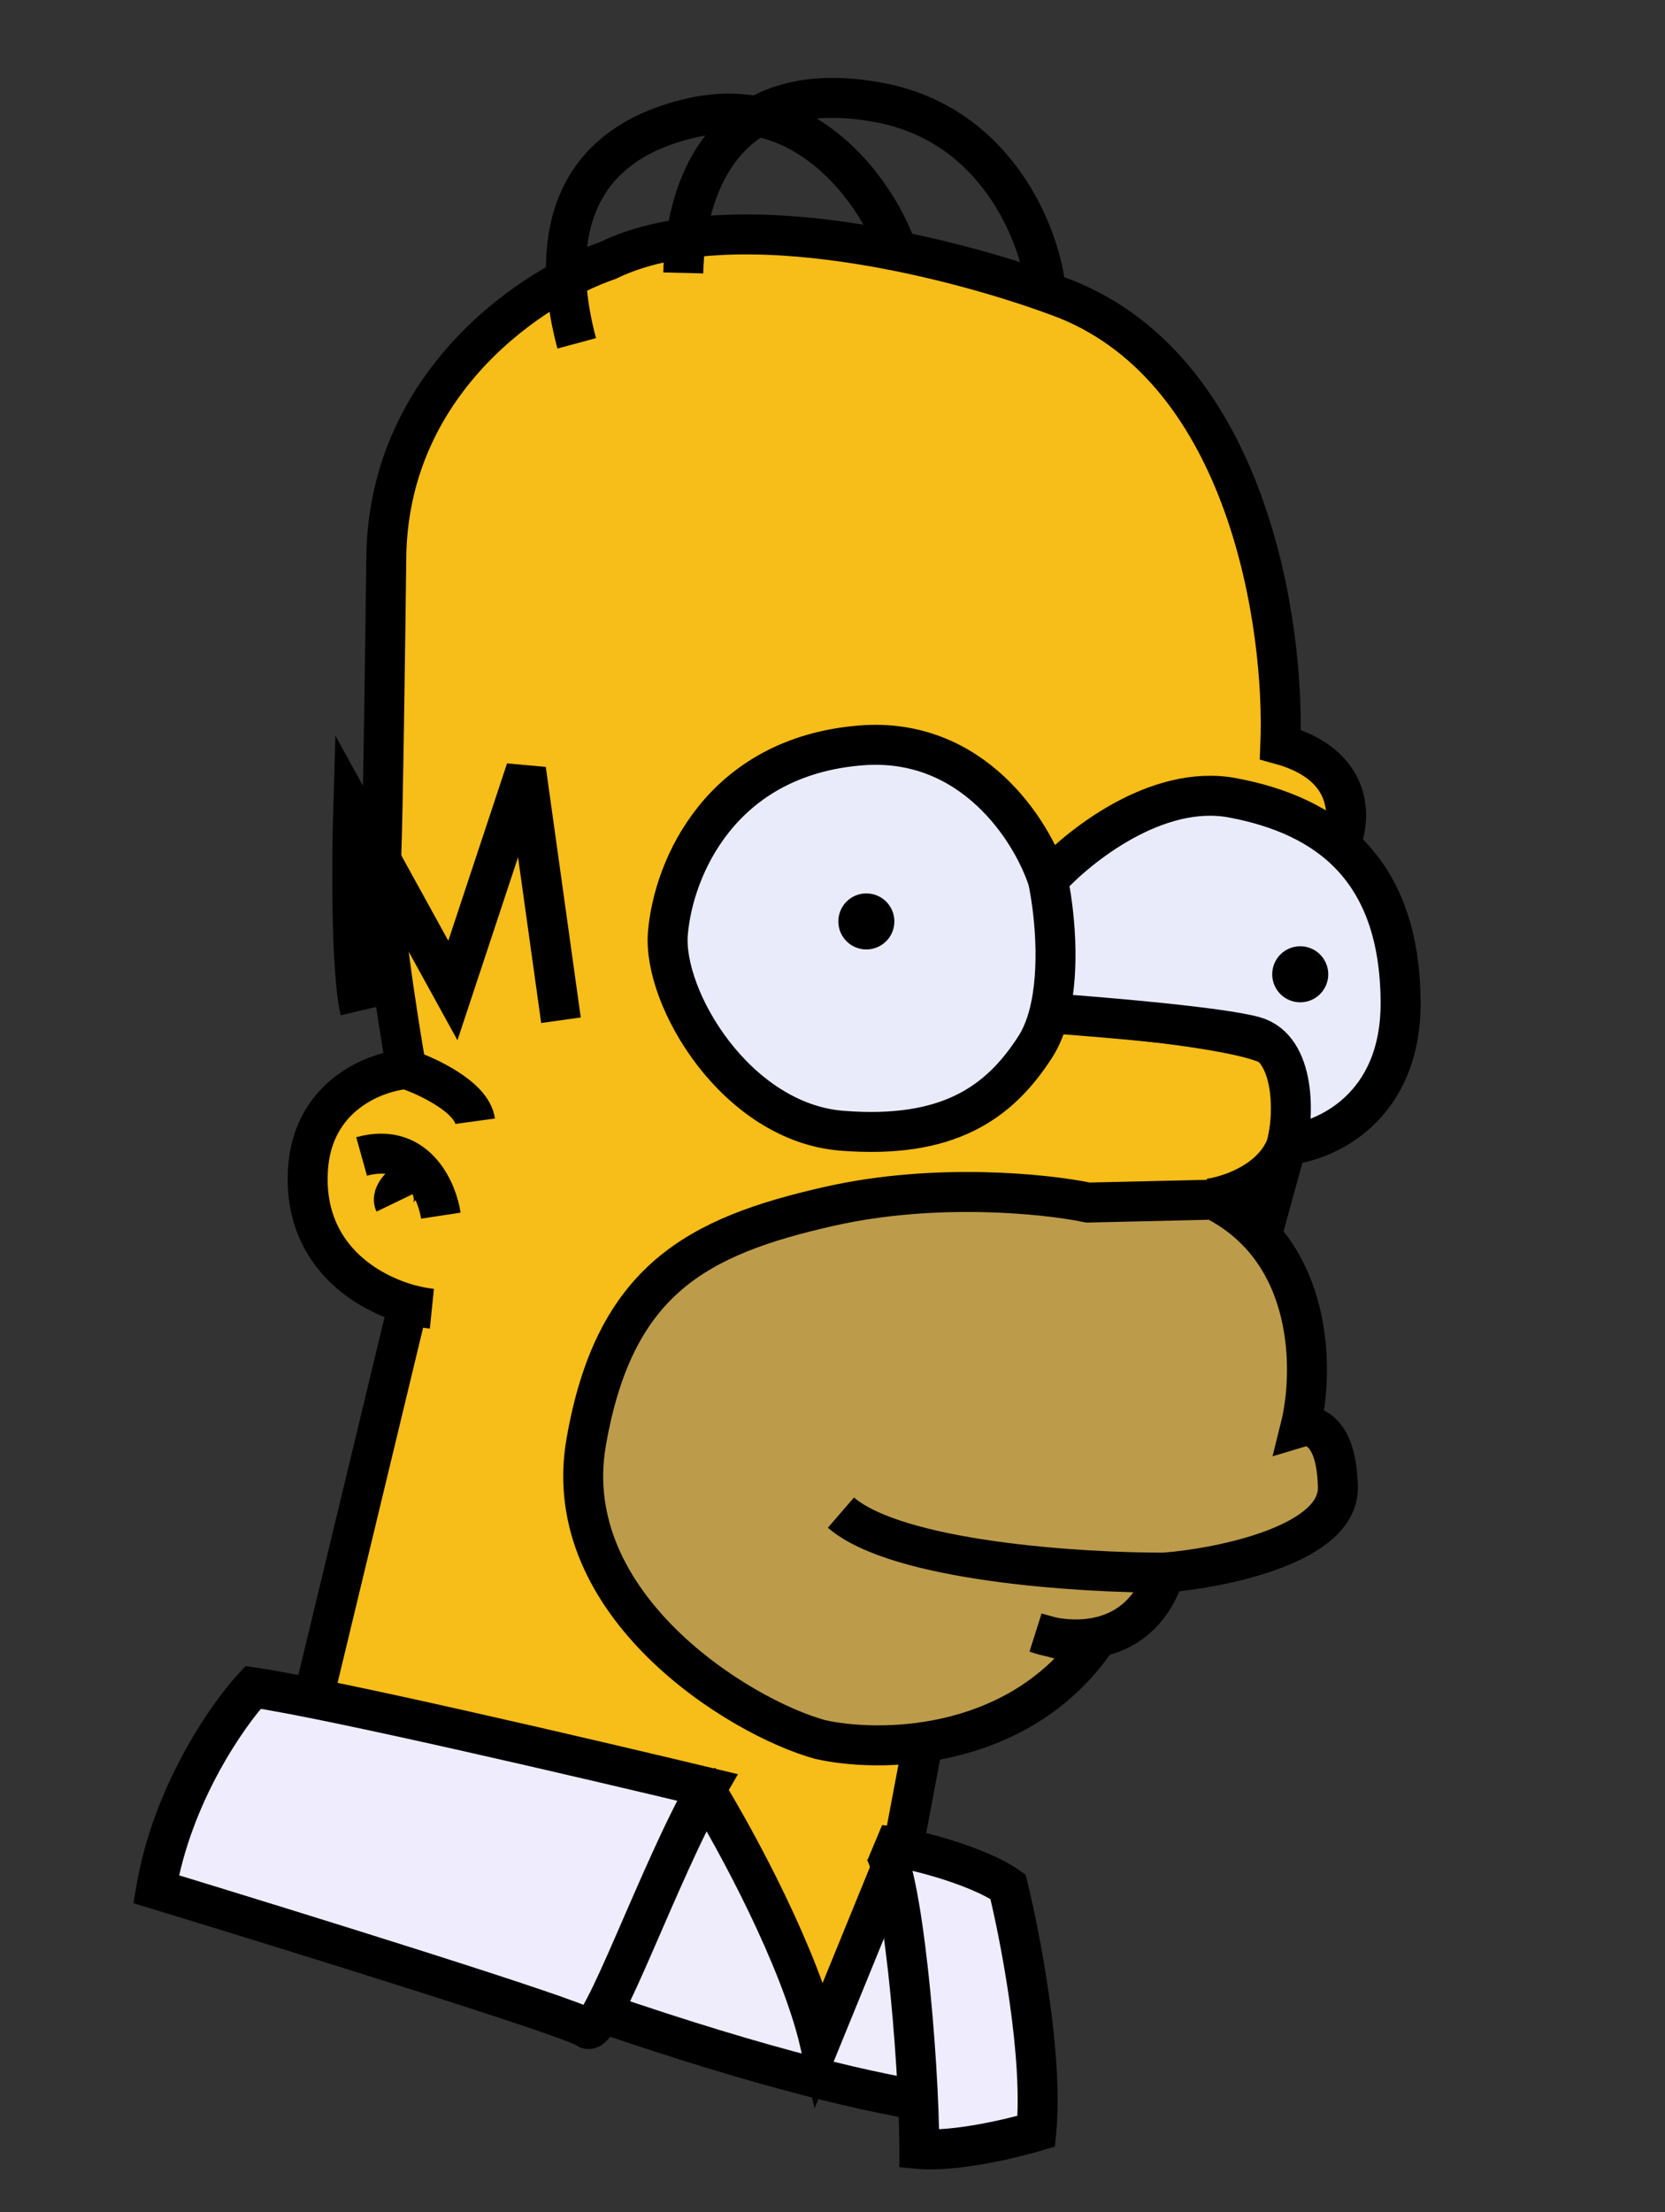 <svg width="125" height="166" viewBox="0 0 125 166" fill="none" xmlns="http://www.w3.org/2000/svg">
<rect x="0" y="0" width="125" height="166" fill="#333333" stroke="none"/>
<path d="M69.959 127.236L67.214 141.756L67.491 148.69L63.39 155.668L54.355 152.249L21.806 134.573L30.649 97.867C27.111 96.868 22.787 93.864 23.113 87.861C23.419 82.21 28.172 80.42 30.509 80.231C29.823 76.302 28.484 67.641 28.617 64.436C28.75 61.23 28.931 47.793 29.006 41.475C29.369 28.358 40.241 21.392 45.632 19.548C55.132 14.927 72.539 19.567 80.056 22.465C93.753 27.975 96.474 47.032 96.123 55.872C101.687 57.402 101.436 61.489 100.616 63.342L98.181 67.66L74.634 70.539L78.445 75.951C82.935 76.25 92.579 77.155 95.234 78.384C97.888 79.612 97.031 84.697 96.27 87.086L94.597 93.172L93.091 95.252L69.959 127.236Z" fill="#F7BD18"/>
<path d="M30.509 80.231C29.823 76.302 28.484 67.641 28.617 64.436C28.75 61.23 28.931 47.793 29.006 41.475C29.369 28.358 40.241 21.392 45.632 19.548C55.132 14.927 72.539 19.567 80.056 22.465C93.753 27.975 96.474 47.032 96.123 55.872C101.687 57.402 101.436 61.489 100.616 63.342L98.181 67.66L74.634 70.539L78.445 75.951C82.935 76.25 92.579 77.155 95.234 78.384C97.888 79.612 97.031 84.697 96.27 87.086L94.597 93.172L93.091 95.252L69.959 127.236L67.214 141.756L67.491 148.69L63.39 155.668L54.355 152.249L21.806 134.573L30.649 97.867M30.509 80.231C32.125 80.779 35.419 82.329 35.669 84.143M30.509 80.231C28.172 80.42 23.419 82.21 23.113 87.861C22.787 93.864 27.111 96.868 30.649 97.867M32.424 98.214C31.877 98.158 31.276 98.044 30.649 97.867" stroke="black" stroke-width="3"/>
<path d="M23.581 142.855C56.749 156.461 72.021 158.664 75.511 158.065L73.829 142.639L67.271 139.278L61.548 153.292C60.064 146.898 55.243 138.05 53.019 134.425L23.581 142.855Z" fill="#EFECFB" stroke="black" stroke-width="3"/>
<path d="M69.019 161.268C71.697 161.505 75.989 160.482 77.8 159.941C78.339 154.353 76.608 145.378 75.675 141.588C73.38 139.96 68.073 138.583 66.132 138.465C67.731 139.902 69.006 154.51 69.019 161.268Z" fill="#EFECFD"/>
<path d="M18.999 126.632C24.755 127.466 44.13 131.982 53.097 134.135C49.526 140.323 45.071 153.126 44.072 152.228C43.272 151.509 22.17 144.961 11.719 141.776C12.936 134.629 17.079 128.702 18.999 126.632Z" fill="#EFECFD"/>
<path d="M77.8 159.941L79.293 160.085L79.197 161.089L78.23 161.378L77.8 159.941ZM69.019 161.268L68.886 162.762L67.521 162.641L67.519 161.271L69.019 161.268ZM66.132 138.465L65.129 139.581L66.223 136.968L66.132 138.465ZM75.675 141.588L76.543 140.365L76.999 140.688L77.132 141.23L75.675 141.588ZM53.097 134.135L53.448 132.677L55.401 133.145L54.397 134.885L53.097 134.135ZM18.999 126.632L17.899 125.612L18.435 125.035L19.214 125.148L18.999 126.632ZM11.719 141.776L11.282 143.211L10.019 142.826L10.24 141.524L11.719 141.776ZM78.23 161.378C77.274 161.664 75.694 162.068 74 162.373C72.334 162.672 70.431 162.899 68.886 162.762L69.151 159.774C70.285 159.874 71.867 159.708 73.469 159.42C75.044 159.137 76.515 158.76 77.371 158.504L78.23 161.378ZM67.519 161.271C67.513 157.958 67.195 152.672 66.68 148.037C66.422 145.719 66.118 143.599 65.787 141.986C65.62 141.176 65.454 140.53 65.295 140.065C65.216 139.833 65.147 139.673 65.096 139.574C65.035 139.457 65.035 139.497 65.129 139.581L67.134 137.349C67.428 137.613 67.626 137.936 67.759 138.193C67.902 138.469 68.025 138.778 68.134 139.095C68.351 139.731 68.547 140.515 68.725 141.382C69.083 143.124 69.399 145.347 69.661 147.705C70.186 152.423 70.512 157.82 70.519 161.265L67.519 161.271ZM66.223 136.968C67.365 137.037 69.307 137.449 71.206 138.025C73.091 138.596 75.188 139.403 76.543 140.365L74.808 142.812C73.868 142.145 72.163 141.449 70.336 140.896C68.522 140.346 66.84 140.011 66.04 139.962L66.223 136.968ZM77.132 141.23C77.609 143.17 78.285 146.411 78.775 149.881C79.261 153.326 79.58 157.11 79.293 160.085L76.307 159.797C76.559 157.185 76.282 153.686 75.804 150.3C75.33 146.937 74.674 143.796 74.219 141.947L77.132 141.23ZM52.747 135.594C43.742 133.431 24.454 128.938 18.784 128.117L19.214 125.148C25.057 125.994 44.517 130.532 53.448 132.677L52.747 135.594ZM20.099 127.652C18.319 129.571 14.353 135.243 13.198 142.028L10.24 141.524C11.518 134.016 15.84 127.833 17.899 125.612L20.099 127.652ZM12.156 140.341C17.385 141.935 25.279 144.37 31.969 146.497C35.312 147.561 38.363 148.55 40.63 149.319C41.763 149.703 42.712 150.037 43.409 150.3C43.756 150.43 44.057 150.55 44.294 150.654C44.411 150.705 44.529 150.76 44.637 150.817C44.712 150.856 44.9 150.956 45.074 151.112L43.069 153.344C43.193 153.455 43.291 153.499 43.239 153.471C43.219 153.461 43.172 153.438 43.088 153.401C42.923 153.328 42.678 153.23 42.351 153.107C41.701 152.862 40.789 152.541 39.667 152.16C37.426 151.4 34.398 150.418 31.06 149.356C24.386 147.234 16.504 144.802 11.282 143.211L12.156 140.341ZM45.074 151.112C44.872 150.931 44.586 150.792 44.252 150.775C43.946 150.759 43.72 150.851 43.607 150.91C43.415 151.009 43.358 151.112 43.436 151.016C43.56 150.864 43.772 150.528 44.073 149.953C44.658 148.839 45.399 147.18 46.245 145.239C47.909 141.427 49.959 136.573 51.798 133.385L54.397 134.885C52.665 137.885 50.702 142.527 48.995 146.439C48.157 148.36 47.373 150.12 46.73 151.347C46.417 151.944 46.089 152.508 45.764 152.908C45.617 153.089 45.358 153.381 44.99 153.572C44.788 153.677 44.48 153.79 44.099 153.771C43.688 153.75 43.334 153.581 43.069 153.344L45.074 151.112Z" fill="black"/>
<path d="M61.569 130.541C65.873 131.516 75.956 131.503 81.856 123.648L78.953 122.85C81.659 123.395 85.88 122.967 87.456 118.018C91.816 117.658 100.515 115.872 100.44 111.611C100.364 107.351 98.534 106.827 97.628 107.098C98.647 103.014 98.767 93.882 91.098 90.028L81.686 90.246C78.541 89.59 70.258 88.726 62.283 90.524C52.313 92.771 46.111 96.054 44.004 108.255C41.897 120.457 55.483 128.868 61.569 130.541Z" fill="#BC9B4B"/>
<path d="M87.456 118.018C85.631 123.751 80.257 123.417 77.798 122.533L81.856 123.648C75.956 131.503 65.873 131.516 61.569 130.541C55.483 128.868 41.897 120.457 44.004 108.255C46.111 96.054 52.313 92.771 62.283 90.524C70.258 88.726 78.541 89.59 81.686 90.246L91.098 90.028C98.767 93.882 98.647 103.014 97.628 107.098C98.534 106.827 100.364 107.351 100.44 111.611C100.515 115.872 91.816 117.658 87.456 118.018ZM87.456 118.018C81.112 118.04 67.364 117.171 63.133 113.514" stroke="black" stroke-width="3"/>
<path d="M96.587 85.926C99.461 85.677 105.198 83.18 105.15 75.187C105.091 65.195 99.642 61.203 92.527 59.871C86.835 58.805 80.92 63.539 78.674 66.038C77.495 62.389 73.033 55.261 64.617 55.94C54.096 56.788 50.547 65.165 50.142 70.041C49.736 74.917 55.28 84.234 63.214 84.857C71.148 85.479 75.002 82.798 77.726 78.559C78.192 77.834 78.529 76.972 78.766 76.039C82.832 76.326 91.602 77.074 94.152 77.775C97.34 78.651 97.145 83.897 96.587 85.926Z" fill="#E9EBFA"/>
<path d="M90.806 89.948C92.318 89.74 95.591 88.644 96.587 85.926M96.587 85.926C99.461 85.677 105.198 83.18 105.15 75.187C105.091 65.195 99.642 61.203 92.527 59.871C86.835 58.805 80.92 63.539 78.674 66.038M96.587 85.926C97.145 83.897 97.34 78.651 94.152 77.775C91.602 77.074 82.832 76.326 78.766 76.039M78.674 66.038C77.495 62.389 73.033 55.261 64.617 55.94C54.096 56.788 50.547 65.165 50.142 70.041C49.736 74.917 55.28 84.234 63.214 84.857C71.148 85.479 75.002 82.798 77.726 78.559C78.192 77.834 78.529 76.972 78.766 76.039M78.674 66.038C79.139 68.209 79.634 72.609 78.766 76.039" stroke="black" stroke-width="3"/>
<circle cx="2.104" cy="2.104" r="2.104" transform="matrix(-0.964 -0.265 -0.265 0.964 100.201 71.645)" fill="black"/>
<circle cx="2.104" cy="2.104" r="2.104" transform="matrix(-0.964 -0.265 -0.265 0.964 67.627 67.678)" fill="black"/>
<path d="M42.115 76.563L39.49 57.761L34 74.332L26.514 60.741C26.4 64.554 26.347 72.915 27.037 75.847M78.474 21.406C77.981 17.53 74.803 9.362 66.032 7.699C55.07 5.621 51.469 13.048 51.296 20.482M67.171 18.299C65.659 14.351 60.508 6.929 52.005 8.831C41.376 11.209 41.754 20.041 43.298 25.765M33.096 91.229C32.957 90.312 32.53 89.026 31.695 88.039M27.147 86.788C29.294 86.189 30.754 86.924 31.695 88.039M29.618 90.273C29.445 89.914 29.619 88.964 31.695 88.039" stroke="black" stroke-width="3"/>
</svg>
